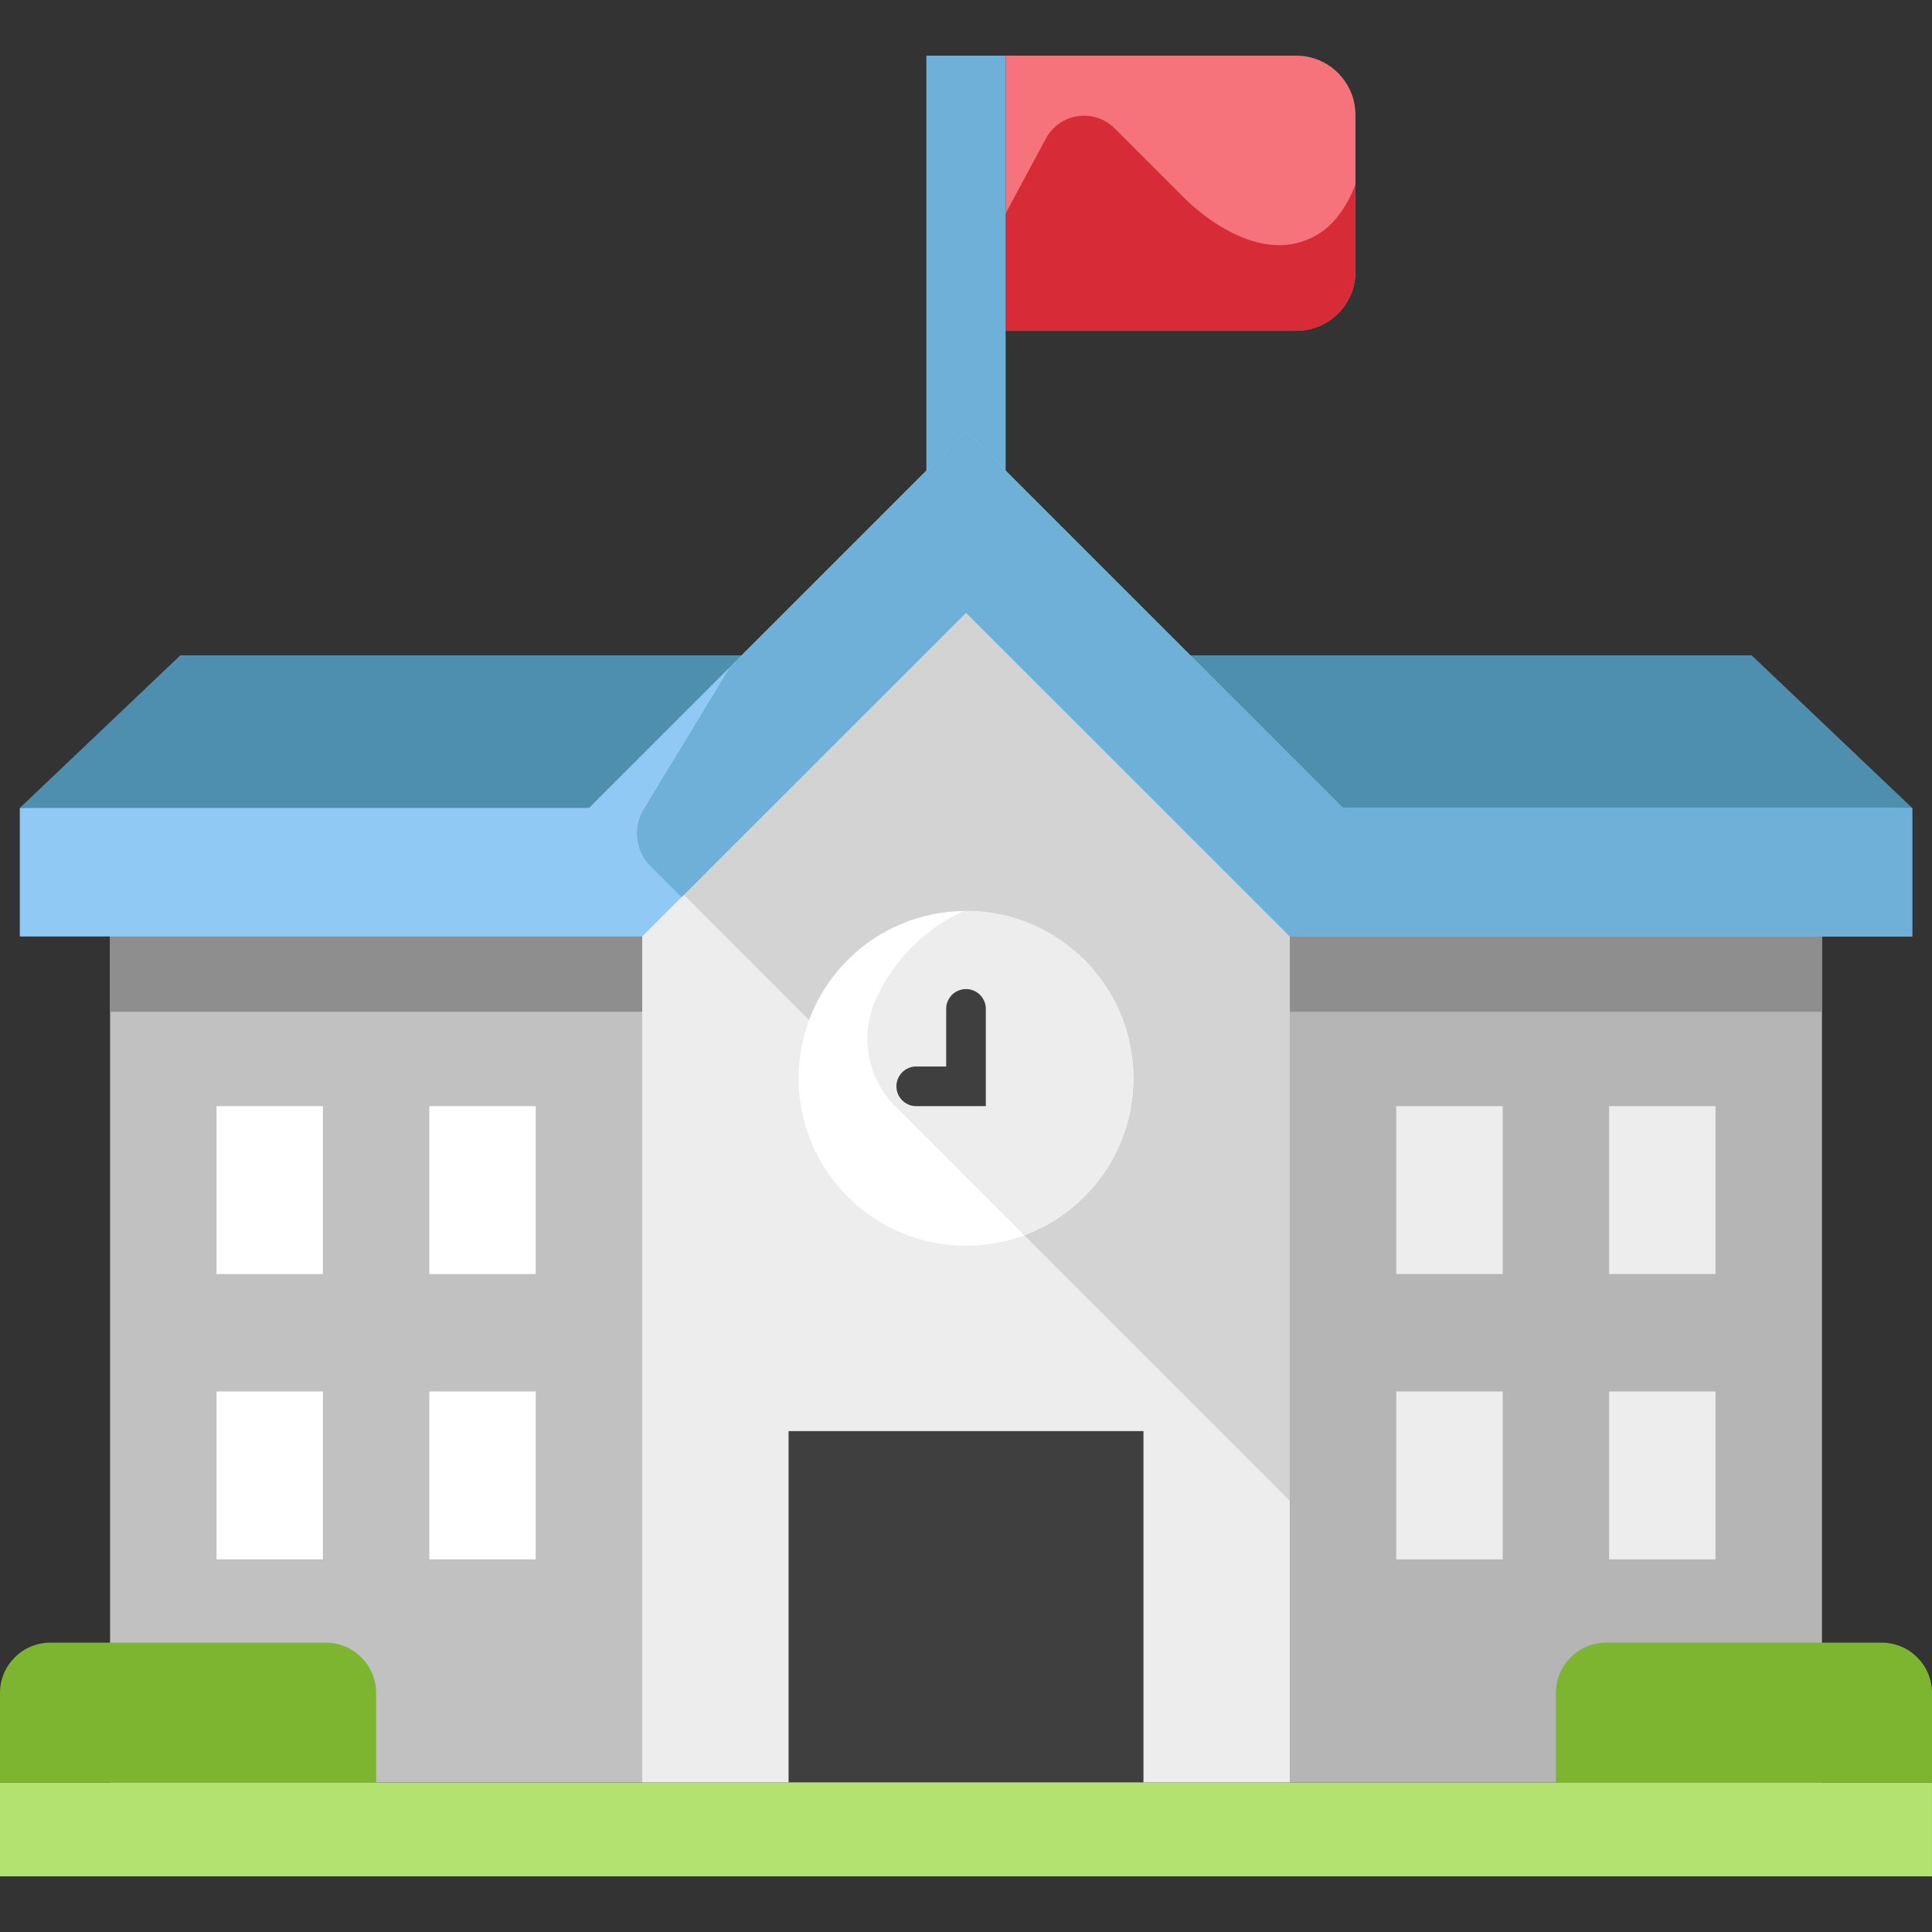 <svg viewBox="0 0 422.626 422.626" xmlns="http://www.w3.org/2000/svg"><rect x="0" y="0" width="422.626" height="422.626" fill="#333333" stroke="none"/><g><path d="M202.643 12.173h17.339v93.78h-17.339z" fill="#6fb0d8"></path><path d="M39.446 143.36h125.957l-35.591 36.552L4.335 176.74z" fill="#4e8faf"></path><path d="M24.08 202.355h116.4v187.57H24.08z" fill="#c1c1c1"></path><path d="m211.313 127.012-70.838 72.898v190.018h141.676V199.91z" fill="#ededed"></path><path d="M93.913 241.965h23.279v36.73H93.913zM47.363 241.965h23.278v36.73H47.363zM93.913 304.385h23.279v36.73H93.913zM47.363 304.385h23.278v36.73H47.363z" fill="#ffffff"></path><path d="M383.179 143.36H257.223l35.59 36.552 125.478-3.172z" fill="#4e8faf"></path><path d="m147.018 193.176 135.133 135.133V199.91l-70.838-72.898z" fill="#d3d3d3"></path><path d="M282.153 202.355h116.4v187.57h-116.4z" fill="#b5b5b5"></path><path d="m293.777 176.74-82.464-82.464-82.464 82.464H4.335v28.119h136.14l70.838-70.816 70.838 70.816h136.14V176.74z" fill="#90caf4"></path><path d="M305.433 241.965h23.279v36.73h-23.279zM351.993 241.965h23.279v36.73h-23.279zM305.433 304.385h23.279v36.73h-23.279zM351.993 304.385h23.279v36.73h-23.279z" fill="#ededed"></path><path d="M172.503 313.055h77.63v76.873h-77.63z" fill="#3f3f3f"></path><path d="M283.537 72.363h-63.555v-60.19h63.555c7.162 0 12.968 5.806 12.968 12.968v34.254c-.001 7.163-5.806 12.968-12.968 12.968z" fill="#f6737c"></path><circle cx="211.313" cy="235.885" fill="#ffffff" r="36.613"></circle><path d="M210.907 199.276a1.693 1.693 0 0 1-.076.017c-9.912 4.533-15.668 11.876-19.009 18.809-3.875 8.041-2.229 17.649 4.083 23.961l28.123 28.123c13.943-5.173 23.898-18.556 23.898-34.299 0-20.355-16.611-36.832-37.019-36.611z" fill="#ededed"></path><path d="M215.648 241.969h-15.221a4.335 4.335 0 0 1 0-8.67h6.551v-12.604a4.334 4.334 0 0 1 4.335-4.334 4.334 4.334 0 0 1 4.335 4.334v21.274z" fill="#3f3f3f"></path><path d="M.001 389.925h422.62v20.528H.001z" fill="#b3e270"></path><path d="M71.265 359.33H11.013C4.931 359.33 0 364.261 0 370.343v19.586h82.276v-19.586c.001-6.083-4.929-11.013-11.011-11.013zM351.361 359.33h60.252c6.082 0 11.013 4.931 11.013 11.013v19.586h-82.277v-19.586c-.001-6.083 4.93-11.013 11.012-11.013z" fill="#7db530"></path><path d="m211.313 94.276-51.577 51.577-18.918 31.167a10.173 10.173 0 0 0 1.504 12.473l6.761 6.762 62.23-62.212 70.838 70.817h136.14v-28.12H293.777l-82.464-82.464z" fill="#6fb0d8"></path><path d="M296.504 40.378c-1.813 4.643-4.479 8.69-8.395 10.991-11.788 6.928-24.73-3.921-28.663-7.67l-15.613-15.614c-4.489-4.489-12.036-3.378-15.041 2.214l-8.81 16.391v25.673h63.555c7.162 0 12.968-5.806 12.968-12.967l-.001-19.018z" fill="#d72c38"></path><path d="M24.08 204.855h116.4v16.467H24.08zM282.153 204.855h116.4v16.467h-116.4z" fill="#8e8e8e"></path></g></svg>